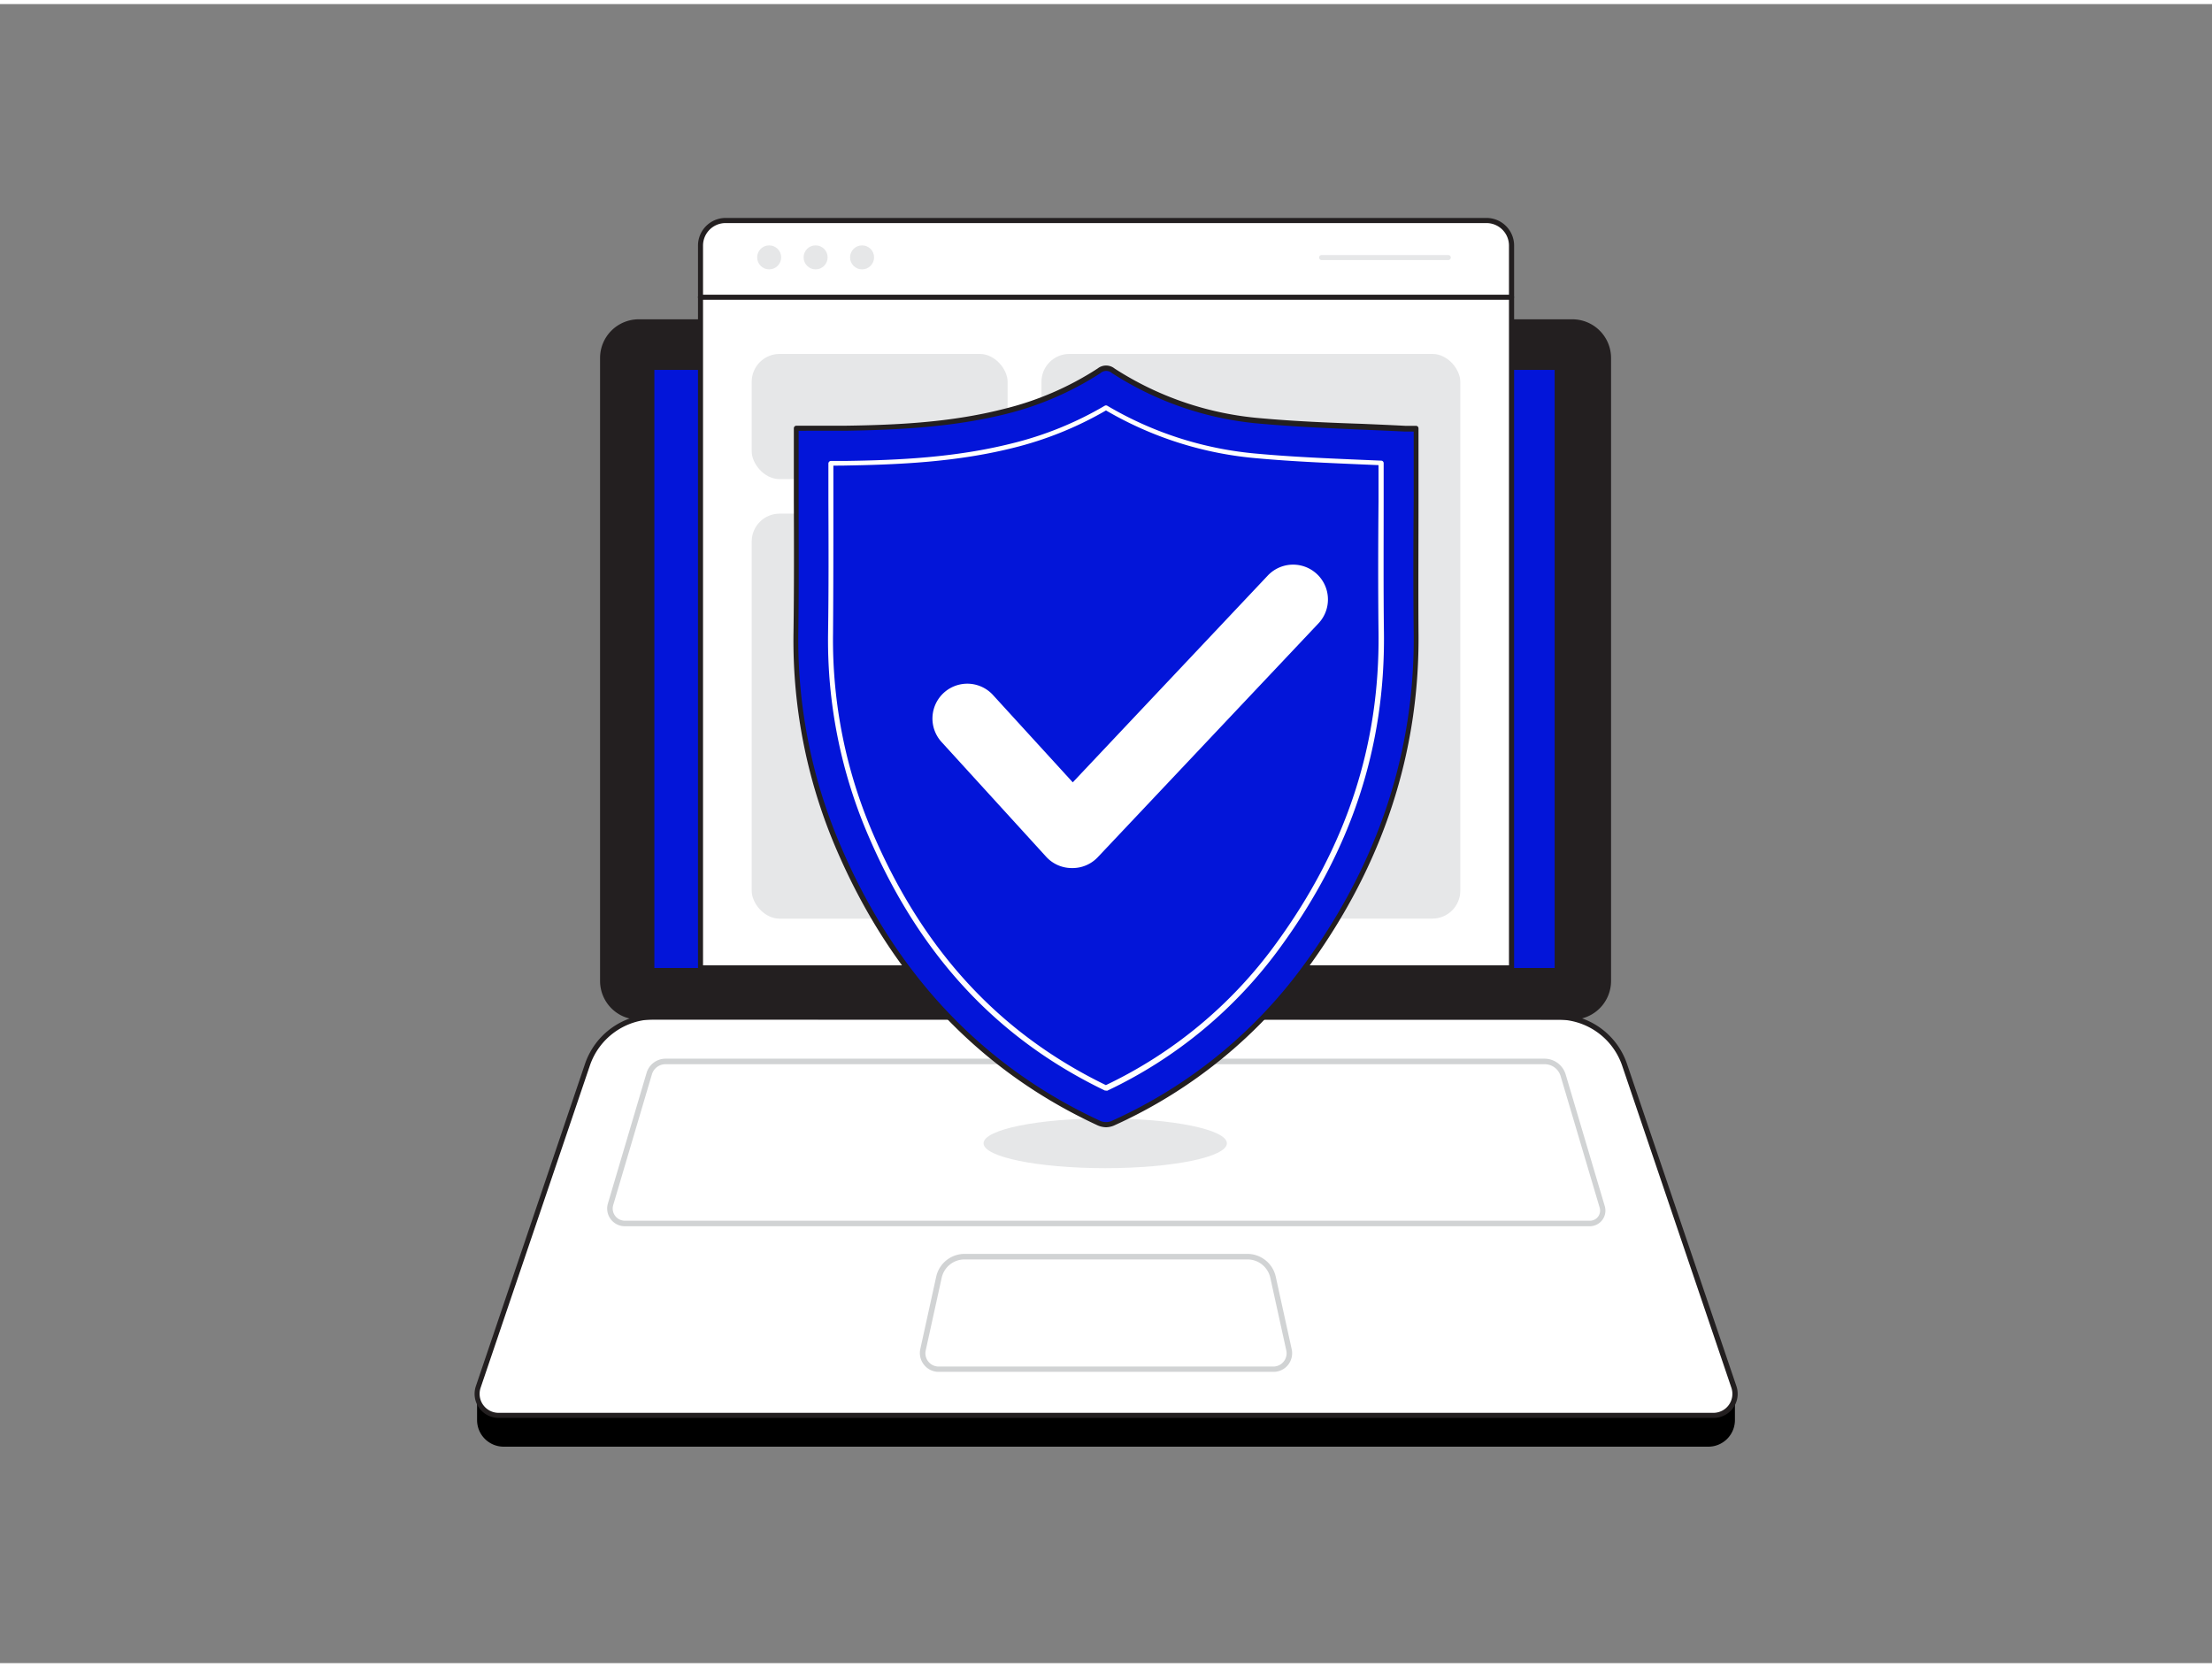 <svg xmlns="http://www.w3.org/2000/svg" viewBox="0 0 400 300" width="406" height="306" class="illustration styles_illustrationTablet__1DWOa"><rect x="0" y="0" width="400" height="300" fill="#808080" stroke="none"/><g id="_487_online_protection_flatline" data-name="#487_online_protection_flatline"><path d="M86.27,250.93H313.73a0,0,0,0,1,0,0v5.12a4.81,4.81,0,0,1-4.81,4.81H91.08a4.81,4.81,0,0,1-4.81-4.81v-5.12a0,0,0,0,1,0,0Z"></path><path d="M309.84,255.2H90.16a3.89,3.89,0,0,1-3.68-5.14l19.74-58.25a12.76,12.76,0,0,1,12.09-8.67H281.69a12.76,12.76,0,0,1,12.09,8.67l19.74,58.25A3.89,3.89,0,0,1,309.84,255.2Z" fill="#fff"></path><path d="M309.84,255.66H90.16a4.35,4.35,0,0,1-4.11-5.74l19.73-58.26a13.23,13.23,0,0,1,12.53-9H281.69a13.23,13.23,0,0,1,12.53,9L314,249.92a4.35,4.35,0,0,1-4.11,5.74ZM118.31,183.59A12.3,12.3,0,0,0,106.65,192L86.91,250.21a3.43,3.43,0,0,0,3.25,4.53H309.84a3.43,3.43,0,0,0,3.25-4.53L293.35,192a12.3,12.3,0,0,0-11.66-8.37Z" fill="#231f20"></path><path d="M287.52,221H113a3.2,3.2,0,0,1-3.07-4.12l7-23.64a3.58,3.58,0,0,1,3.39-2.54h159a4,4,0,0,1,3.8,2.84l7.07,23.81a2.83,2.83,0,0,1-2.71,3.65Zm-167.2-29.3a2.56,2.56,0,0,0-2.43,1.82l-7,23.65A2.2,2.2,0,0,0,113,220H287.52a1.83,1.83,0,0,0,1.75-2.36l-7.07-23.82a3,3,0,0,0-2.84-2.12Z" fill="#d1d3d4"></path><path d="M230.25,247.33h-60.5a3.36,3.36,0,0,1-2.65-1.27,3.39,3.39,0,0,1-.68-2.86l2.89-13.15A5.26,5.26,0,0,1,174.4,226h51.2a5.26,5.26,0,0,1,5.09,4.09l2.89,13.15a3.39,3.39,0,0,1-.68,2.86A3.36,3.36,0,0,1,230.25,247.33ZM174.4,227a4.23,4.23,0,0,0-4.11,3.31l-2.89,13.14a2.4,2.4,0,0,0,2.35,2.92h60.5a2.4,2.4,0,0,0,2.35-2.92l-2.89-13.14A4.23,4.23,0,0,0,225.6,227Z" fill="#d1d3d4"></path><rect x="109" y="57.49" width="181.85" height="125.65" rx="6.51" fill="#231f20"></rect><path d="M284.33,183.64H115.51a7,7,0,0,1-7-7V64a7,7,0,0,1,7-7H284.33a7,7,0,0,1,7,7V176.62A7,7,0,0,1,284.33,183.64ZM115.51,58a6,6,0,0,0-6,6V176.62a6,6,0,0,0,6,6H284.33a6,6,0,0,0,6-6V64a6,6,0,0,0-6-6Z" fill="#231f20"></path><rect x="118.33" y="66.15" width="162.8" height="108.15" fill="#0315d9"></rect><path d="M131.2,39.14H268.8a4.52,4.52,0,0,1,4.52,4.52V174.28a0,0,0,0,1,0,0H126.67a0,0,0,0,1,0,0V43.67A4.52,4.52,0,0,1,131.2,39.14Z" fill="#fff"></path><path d="M273.33,174.73H126.67a.45.45,0,0,1-.45-.45V43.67a5,5,0,0,1,5-5H268.8a5,5,0,0,1,5,5V174.28A.45.45,0,0,1,273.33,174.73Zm-146.2-.91H272.87V43.67a4.07,4.07,0,0,0-4.07-4.07H131.2a4.07,4.07,0,0,0-4.07,4.07Z" fill="#231f20"></path><path d="M273.33,53.47H126.67a.46.46,0,0,1,0-.92H273.33a.46.46,0,0,1,0,.92Z" fill="#231f20"></path><rect x="135.93" y="63.26" width="46.28" height="22.64" rx="5.05" fill="#e6e7e8"></rect><rect x="135.93" y="92.14" width="46.28" height="73.24" rx="5.05" fill="#e6e7e8"></rect><rect x="188.33" y="63.26" width="75.74" height="102.11" rx="5.05" fill="#e6e7e8"></rect><circle cx="139.09" cy="45.8" r="2.17" fill="#e6e7e8"></circle><circle cx="147.49" cy="45.8" r="2.17" fill="#e6e7e8"></circle><circle cx="155.89" cy="45.8" r="2.17" fill="#e6e7e8"></circle><path d="M261.88,46.29H239a.46.46,0,0,1-.46-.46.45.45,0,0,1,.46-.45h22.9a.45.45,0,0,1,.45.45A.46.46,0,0,1,261.88,46.29Z" fill="#e6e7e8"></path><ellipse cx="199.86" cy="206" rx="22" ry="4.5" fill="#e6e7e8"></ellipse><path d="M256.05,76.84V79.2c0,11.44-.11,22.88,0,34.32.27,22.39-6.74,42.38-19.81,60.33a87.37,87.37,0,0,1-34.84,28.44,3.06,3.06,0,0,1-2.88,0c-22-10.23-37.05-27.06-46.63-49.07a94.53,94.53,0,0,1-8-39.54c.16-11.49,0-23,0-34.5V76.7c3.14,0,6.07,0,9,0,9.61-.14,19.17-.63,28.55-3a56,56,0,0,0,17.23-7.4,2,2,0,0,1,2.57,0,57.92,57.92,0,0,0,26.78,9.09c8.63.77,17.32,1,26,1.4C254.66,76.86,255.26,76.84,256.05,76.84Z" fill="#0315d9"></path><path d="M200,203.1a4,4,0,0,1-1.66-.41c-21.12-9.81-36.89-26.4-46.85-49.29a95.47,95.47,0,0,1-8-39.73c.11-8,.09-16.07.06-23.91,0-3.53,0-7.06,0-10.59V76.7a.47.47,0,0,1,.46-.46h2.94c2.06,0,4.06,0,6,0,9.15-.13,18.92-.58,28.44-3a55.21,55.21,0,0,0,17.09-7.34,2.45,2.45,0,0,1,3.07,0,57.35,57.35,0,0,0,26.57,9c6,.54,12.18.8,18.13,1,2.61.11,5.23.22,7.84.36.38,0,.77,0,1.21,0h.75a.46.46,0,0,1,.46.46V79.2c0,3.56,0,7.13,0,10.69,0,7.74-.05,15.75,0,23.63.26,21.73-6.43,42.12-19.89,60.6a88.16,88.16,0,0,1-35,28.59A3.83,3.83,0,0,1,200,203.1ZM144.42,77.16v2q0,5.3,0,10.59c0,7.84.06,15.95-.06,23.92a94.64,94.64,0,0,0,8,39.35c9.87,22.68,25.48,39.11,46.4,48.83a2.61,2.61,0,0,0,2.5,0,87.16,87.16,0,0,0,34.66-28.3c13.34-18.32,20-38.52,19.72-60.05-.09-7.88-.07-15.9,0-23.64q0-5.36,0-10.69V77.3h-.29c-.46,0-.87,0-1.27,0-2.61-.13-5.22-.24-7.83-.35-6-.26-12.13-.52-18.17-1.06a58.34,58.34,0,0,1-27-9.16,1.56,1.56,0,0,0-2.07,0,56.33,56.33,0,0,1-17.37,7.46C172,76.55,162.16,77,153,77.15c-2,0-4,0-6.06,0Z" fill="#231f20"></path><path d="M200,196.46a.45.45,0,0,1-.2,0c-19.35-9.32-33.27-24.22-42.54-45.54a89.29,89.29,0,0,1-7.52-37.12c.12-8.05.09-16.17.06-24l0-6.73a.48.48,0,0,1,.46-.46l2.78,0c9.53-.14,19.74-.62,29.87-3.15a62.45,62.45,0,0,0,16.86-6.83.47.47,0,0,1,.46,0,64,64,0,0,0,27.32,8.69c6.18.56,12.42.82,18.45,1.08l3.77.16a.45.45,0,0,1,.44.45l0,7.07c0,7.72-.05,15.71.05,23.59.24,20.63-5.87,39.22-18.69,56.82a81.85,81.85,0,0,1-31.34,26A.43.43,0,0,1,200,196.46Zm-49.3-113,0,6.27c0,7.86,0,16-.06,24a88.37,88.37,0,0,0,7.43,36.75c9.16,21,22.87,35.75,41.91,45a81,81,0,0,0,30.79-25.63c12.7-17.43,18.76-35.84,18.51-56.27-.09-7.88-.07-15.88,0-23.61V83.37L246,83.23c-6-.26-12.29-.52-18.49-1.08A65,65,0,0,1,200,73.48a63.9,63.9,0,0,1-16.86,6.79c-10.23,2.55-20.51,3-30.09,3.17C152.28,83.46,151.5,83.46,150.72,83.46Z" fill="#fff"></path><path d="M193.82,156.23h0a6.26,6.26,0,0,1-4.6-2l-19-20.84a6.3,6.3,0,0,1,9.3-8.5l14.47,15.84,35.31-37.44a6.3,6.3,0,0,1,9.17,8.64l-40,42.38A6.28,6.28,0,0,1,193.82,156.23Z" fill="#fff"></path></g></svg>